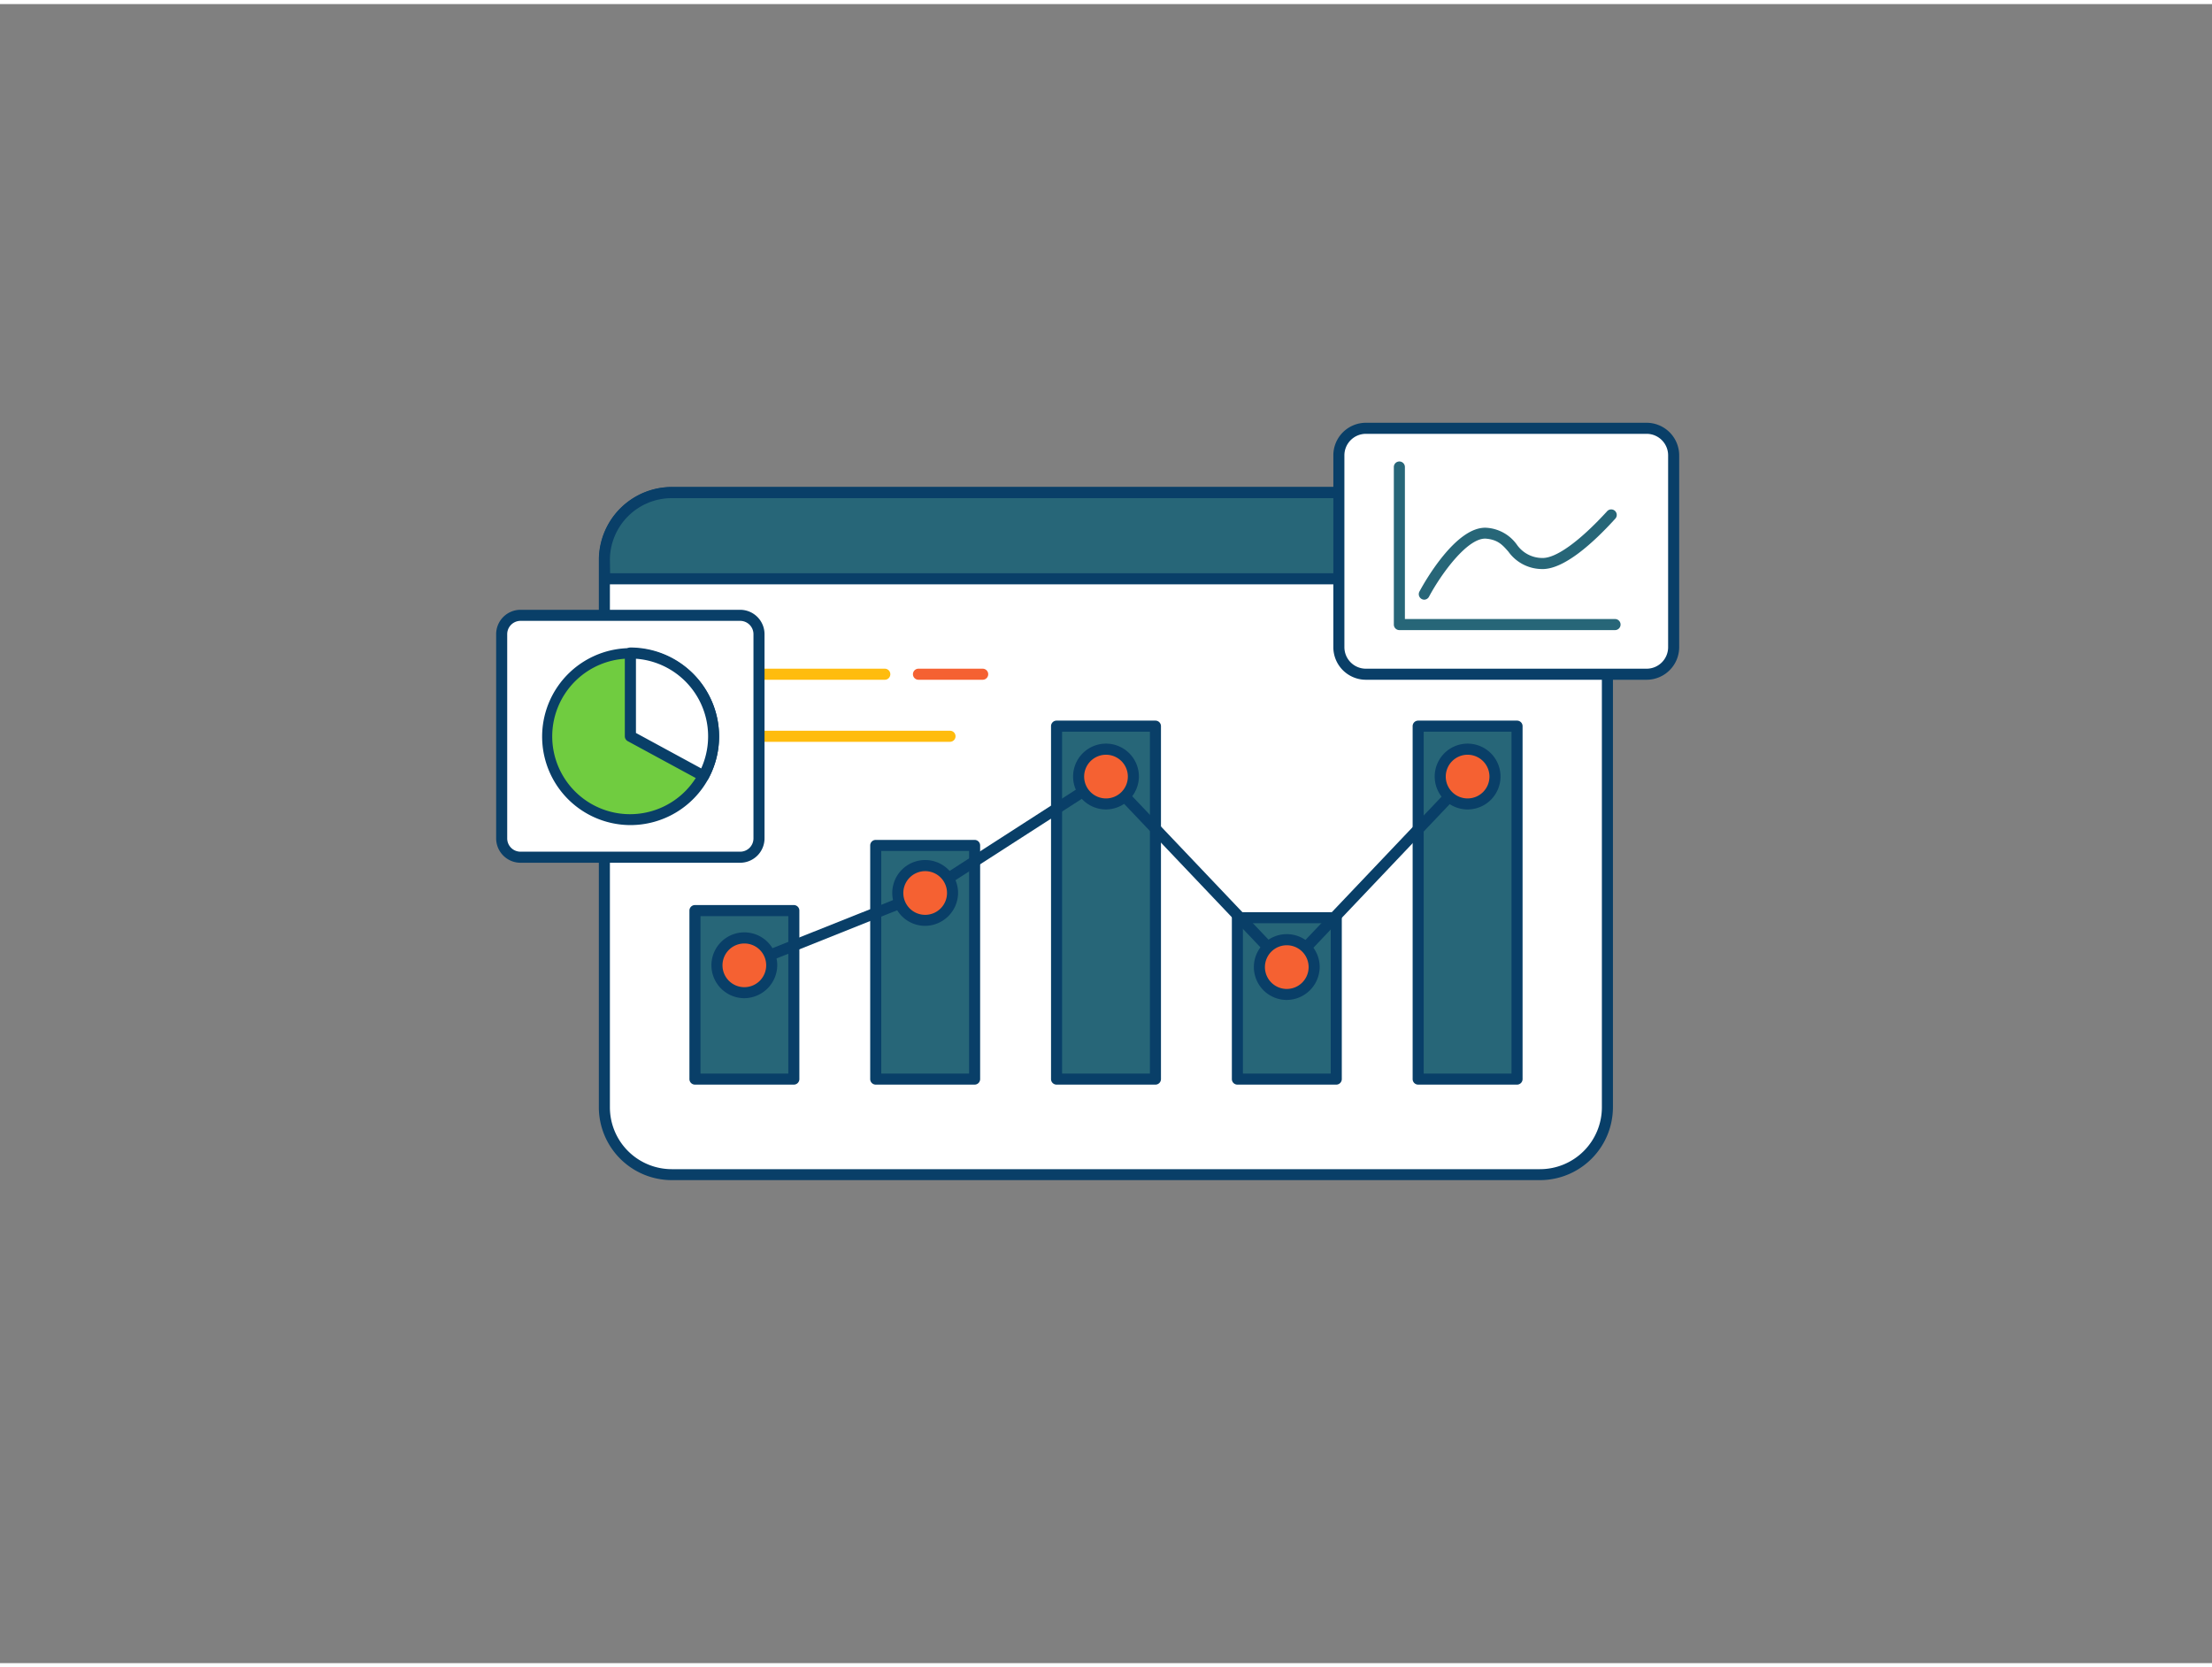 <svg xmlns="http://www.w3.org/2000/svg" viewBox="0 0 400 300" width="406" height="306" class="illustration styles_illustrationTablet__1DWOa"><rect x="0" y="0" width="400" height="300" fill="#808080" stroke="none"/><g id="_46_graphic_chart_outline" data-name="#46_graphic_chart_outline"><path d="M290.66,100.51v99a12.17,12.17,0,0,1-12.18,12.17h-157a12.17,12.17,0,0,1-12.18-12.17v-99a12.17,12.17,0,0,1,12.18-12.17h157A12.17,12.17,0,0,1,290.66,100.51Z" fill="#fff"></path><path d="M278.48,212.66h-157a13.2,13.2,0,0,1-13.19-13.17v-99a13.2,13.2,0,0,1,13.19-13.17h157a13.2,13.2,0,0,1,13.19,13.17v99A13.2,13.2,0,0,1,278.48,212.66Zm-157-123.32a11.19,11.19,0,0,0-11.19,11.17v99a11.19,11.19,0,0,0,11.19,11.17h157a11.19,11.19,0,0,0,11.19-11.17v-99a11.19,11.19,0,0,0-11.19-11.17Z" fill="#093f68"></path><rect x="125.67" y="163.92" width="17.88" height="30.47" fill="#276678"></rect><path d="M143.55,195.39H125.67a1,1,0,0,1-1-1V163.92a1,1,0,0,1,1-1h17.88a1,1,0,0,1,1,1v30.47A1,1,0,0,1,143.55,195.39Zm-16.88-2h15.88V164.92H126.67Z" fill="#093f68"></path><rect x="158.36" y="152.14" width="17.88" height="42.26" fill="#276678"></rect><path d="M176.24,195.39H158.36a1,1,0,0,1-1-1V152.14a1,1,0,0,1,1-1h17.88a1,1,0,0,1,1,1v42.25A1,1,0,0,1,176.24,195.39Zm-16.88-2h15.88V153.14H159.36Z" fill="#093f68"></path><rect x="191.06" y="130.57" width="17.88" height="63.82" fill="#276678"></rect><path d="M208.94,195.39H191.06a1,1,0,0,1-1-1V130.57a1,1,0,0,1,1-1h17.88a1,1,0,0,1,1,1v63.82A1,1,0,0,1,208.94,195.39Zm-16.88-2h15.88V131.57H192.06Z" fill="#093f68"></path><rect x="223.76" y="165.2" width="17.88" height="29.19" fill="#276678"></rect><path d="M241.64,195.39H223.76a1,1,0,0,1-1-1V165.21a1,1,0,0,1,1-1h17.88a1,1,0,0,1,1,1v29.18A1,1,0,0,1,241.64,195.39Zm-16.88-2h15.88V166.21H224.76Z" fill="#093f68"></path><rect x="256.45" y="130.57" width="17.88" height="63.82" fill="#276678"></rect><path d="M274.33,195.39H256.45a1,1,0,0,1-1-1V130.57a1,1,0,0,1,1-1h17.88a1,1,0,0,1,1,1v63.82A1,1,0,0,1,274.33,195.39Zm-16.88-2h15.88V131.57H257.45Z" fill="#093f68"></path><path d="M232.7,175.13a1,1,0,0,1-.73-.31L199.84,141l-32,20.6-.17.09L135,174.74a1,1,0,1,1-.74-1.86l32.6-13,32.62-21a1,1,0,0,1,1.27.16l32,33.68,32-33.68a1,1,0,1,1,1.45,1.37l-32.7,34.45A1,1,0,0,1,232.7,175.13Z" fill="#093f68"></path><circle cx="134.61" cy="173.81" r="4.95" fill="#f56132"></circle><path d="M134.61,179.76a5.95,5.95,0,1,1,5.94-5.95A6,6,0,0,1,134.61,179.76Zm0-9.89a3.95,3.95,0,1,0,3.94,3.94A3.94,3.94,0,0,0,134.61,169.87Z" fill="#093f68"></path><circle cx="167.3" cy="160.73" r="4.95" fill="#f56132"></circle><path d="M167.3,166.68a5.95,5.95,0,1,1,5.95-6A6,6,0,0,1,167.3,166.68Zm0-9.89a3.95,3.95,0,1,0,3.95,3.94A3.94,3.94,0,0,0,167.3,156.79Z" fill="#093f68"></path><circle cx="200" cy="139.68" r="4.95" fill="#f56132"></circle><path d="M200,145.63a5.95,5.95,0,1,1,5.95-5.95A6,6,0,0,1,200,145.63Zm0-9.89a3.95,3.95,0,1,0,3.95,3.94A3.95,3.95,0,0,0,200,135.74Z" fill="#093f68"></path><circle cx="232.7" cy="174.13" r="4.95" fill="#f56132"></circle><path d="M232.7,180.08a5.95,5.95,0,1,1,5.94-6A6,6,0,0,1,232.7,180.08Zm0-9.89a3.95,3.95,0,1,0,3.94,3.94A3.95,3.95,0,0,0,232.7,170.19Z" fill="#093f68"></path><circle cx="265.39" cy="139.68" r="4.95" fill="#f56132"></circle><path d="M265.39,145.63a5.95,5.95,0,1,1,5.95-5.95A5.95,5.95,0,0,1,265.39,145.63Zm0-9.89a3.95,3.95,0,1,0,3.95,3.94A3.95,3.95,0,0,0,265.39,135.74Z" fill="#093f68"></path><path d="M290.66,100.51v3.41H109.34v-3.41a12.17,12.17,0,0,1,12.18-12.17h157A12.17,12.17,0,0,1,290.66,100.51Z" fill="#276678"></path><path d="M290.67,104.92H109.33a1,1,0,0,1-1-1v-3.41a13.2,13.2,0,0,1,13.19-13.17h157a13.2,13.2,0,0,1,13.19,13.17v3.41A1,1,0,0,1,290.67,104.92Zm-180.34-2H289.67v-2.41a11.19,11.19,0,0,0-11.19-11.17h-157a11.19,11.19,0,0,0-11.19,11.17Z" fill="#093f68"></path><path d="M276.58,119.56H251a1,1,0,1,1,0-2h25.62a1,1,0,0,1,0,2Z" fill="#dfeaef"></path><path d="M160,122.18H130.46a1,1,0,0,1,0-2H160a1,1,0,1,1,0,2Z" fill="#ffbc0e"></path><path d="M171.79,133.4H130.46a1,1,0,0,1,0-2h41.33a1,1,0,0,1,0,2Z" fill="#ffbc0e"></path><path d="M177.7,122.18H166.09a1,1,0,1,1,0-2H177.7a1,1,0,0,1,0,2Z" fill="#f56132"></path><rect x="242.12" y="76.71" width="60.54" height="44.47" rx="4.89" fill="#fff"></rect><path d="M297.77,122.18H247a5.89,5.89,0,0,1-5.89-5.89V81.6A5.89,5.89,0,0,1,247,75.71h50.76a5.9,5.9,0,0,1,5.89,5.89v34.69A5.9,5.9,0,0,1,297.77,122.18ZM247,77.71a3.89,3.89,0,0,0-3.89,3.89v34.69a3.89,3.89,0,0,0,3.89,3.89h50.76a3.89,3.89,0,0,0,3.89-3.89V81.6a3.89,3.89,0,0,0-3.89-3.89Z" fill="#093f68"></path><path d="M292.05,113.2h-39a1,1,0,0,1-1-1V83.71a1,1,0,1,1,2,0V111.2h38a1,1,0,0,1,0,2Z" fill="#276678"></path><path d="M257.56,107.7a1,1,0,0,1-.88-1.47c.66-1.24,6.63-12.08,12.3-11.52a7.32,7.32,0,0,1,5.29,3,5.62,5.62,0,0,0,4.59,2.45c2.48.09,6.76-3,11.72-8.41a1,1,0,1,1,1.48,1.34c-3.85,4.24-9.26,9.22-13.29,9.07a7.51,7.51,0,0,1-6-3.14c-1.05-1.2-1.88-2.15-4-2.35-3.29-.3-8.09,6.25-10.35,10.47A1,1,0,0,1,257.56,107.7Z" fill="#276678"></path><rect x="90.72" y="110.53" width="46.53" height="43.74" rx="3.4" fill="#fff"></rect><path d="M133.85,155.27H94.12a4.41,4.41,0,0,1-4.4-4.4V113.93a4.41,4.41,0,0,1,4.4-4.4h39.73a4.41,4.41,0,0,1,4.4,4.4v36.94A4.41,4.41,0,0,1,133.85,155.27ZM94.12,111.53a2.41,2.41,0,0,0-2.4,2.4v36.94a2.4,2.4,0,0,0,2.4,2.4h39.73a2.4,2.4,0,0,0,2.4-2.4V113.93a2.41,2.41,0,0,0-2.4-2.4Z" fill="#093f68"></path><path d="M129,132.4a15.06,15.06,0,1,1-15-15.05A15.11,15.11,0,0,1,129,132.4Z" fill="#70cc40"></path><path d="M114,148.46a16,16,0,1,1,14.12-8.41A16.07,16.07,0,0,1,114,148.46Zm0-30.11a14.07,14.07,0,1,0,14,14.05A14.07,14.07,0,0,0,114,118.35Z" fill="#093f68"></path><path d="M129,132.4a15.11,15.11,0,0,1-1.81,7.18L114,132.4V117.35A15.05,15.05,0,0,1,129,132.4Z" fill="#fff"></path><path d="M127.23,140.58a1,1,0,0,1-.48-.12l-13.24-7.18a1,1,0,0,1-.52-.88V117.35a1,1,0,0,1,1-1,16.07,16.07,0,0,1,14.12,23.7,1,1,0,0,1-.59.49A1,1,0,0,1,127.23,140.58ZM115,131.8l11.8,6.41A14.07,14.07,0,0,0,115,118.38Z" fill="#093f68"></path></g></svg>